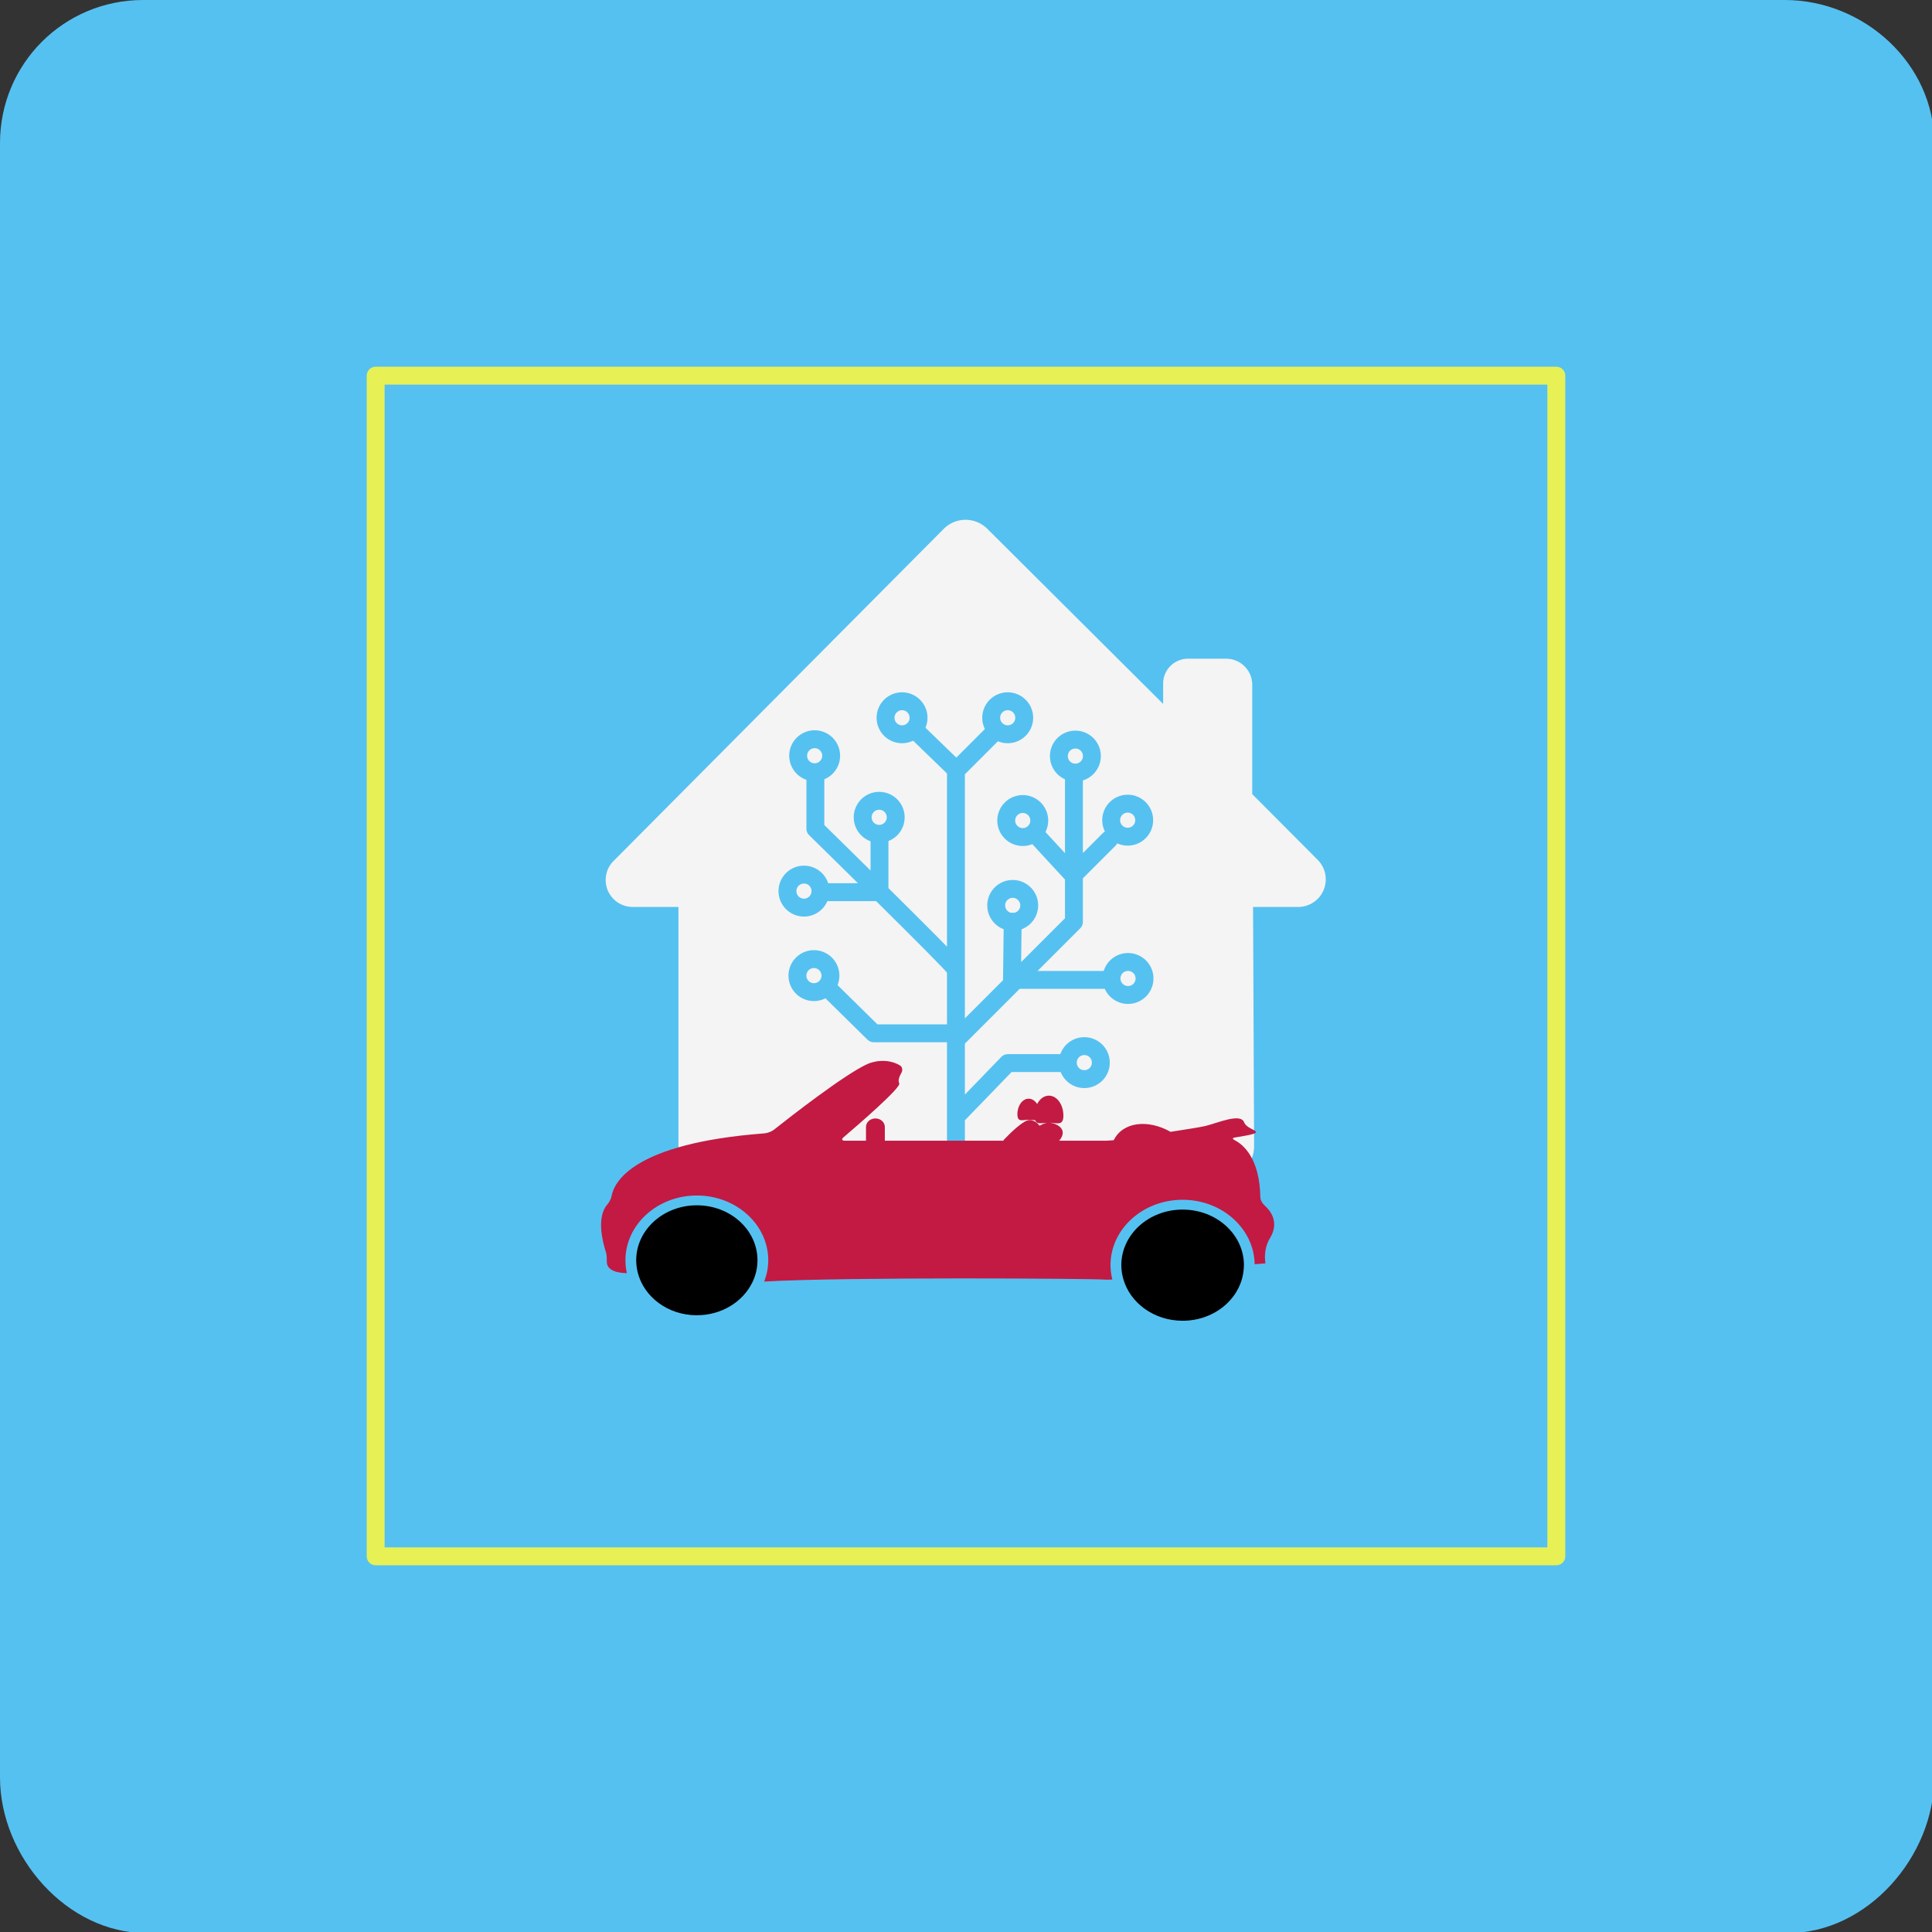 <?xml version="1.0" encoding="UTF-8" standalone="no"?>
<svg
   xmlns:dc="http://purl.org/dc/elements/1.1/"
   xmlns:cc="http://creativecommons.org/ns#"
   xmlns:rdf="http://www.w3.org/1999/02/22-rdf-syntax-ns#"
   xmlns:svg="http://www.w3.org/2000/svg"
   xmlns="http://www.w3.org/2000/svg"
   xmlns:sodipodi="http://sodipodi.sourceforge.net/DTD/sodipodi-0.dtd"
   xmlns:inkscape="http://www.inkscape.org/namespaces/inkscape"
   inkscape:export-ydpi="455.11111"
   inkscape:export-xdpi="455.11111"
   inkscape:export-filename="C:\Users\hufman\icon.png"
   sodipodi:docname="icon.svg"
   inkscape:version="1.0 (4035a4fb49, 2020-05-01)"
   id="svg8"
   version="1.1"
   viewBox="0 0 108 108"
   height="108"
   width="108">
  <rect x="0" y="0" width="108" height="108" fill="#333333" stroke="none"/>
  <defs
     id="defs2">
    <inkscape:path-effect
       hide_knots="false"
       only_selected="false"
       apply_with_radius="true"
       apply_no_radius="true"
       use_knot_distance="true"
       flexible="false"
       chamfer_steps="1"
       radius="0"
       mode="F"
       method="auto"
       unit="px"
       satellites_param="F,0,0,1,0,3.624,0,1 @ F,0,0,1,0,1.723,0,1 @ F,0,0,1,0,0,0,1 @ F,0,0,1,0,1.392,0,1 @ F,0,0,1,0,1.458,0,1 @ F,0,0,1,0,0,0,1 @ F,0,0,1,0,3.712,0,1 @ F,0,0,1,0,0,0,1 @ F,0,0,1,0,1.891,0,1 @ F,0,0,1,0,1.438,0,1 @ F,0,0,1,0,0,0,1"
       lpeversion="1"
       is_visible="true"
       id="path-effect973"
       effect="fillet_chamfer" />
  </defs>
  <sodipodi:namedview
     inkscape:guide-bbox="true"
     showguides="true"
     inkscape:window-maximized="1"
     inkscape:window-y="845"
     inkscape:window-x="-8"
     inkscape:window-height="1417"
     inkscape:window-width="3278"
     gridtolerance="10"
     units="px"
     showgrid="true"
     inkscape:document-rotation="0"
     inkscape:current-layer="layer3"
     inkscape:document-units="px"
     inkscape:cy="54.686385"
     inkscape:cx="-26.193606"
     inkscape:zoom="8"
     inkscape:pageshadow="2"
     inkscape:pageopacity="0.0"
     borderopacity="1.0"
     bordercolor="#666666"
     pagecolor="#ffffff"
     id="base">
    <inkscape:grid
       empspacing="4"
       originy="54"
       originx="54"
       spacingy="4"
       spacingx="4"
       id="grid40"
       type="xygrid" />
    <sodipodi:guide
       id="guide965"
       orientation="0,-1"
       position="85.648,56.072" />
    <sodipodi:guide
       id="guide967"
       orientation="0,-1"
       position="25.058,26.108" />
    <sodipodi:guide
       id="guide969"
       orientation="1,0"
       position="20.639,42.106" />
  </sodipodi:namedview>
  <g
     id="layer1"
     inkscape:groupmode="layer"
     inkscape:label="Layer 1">
    <path
       sodipodi:nodetypes="sssssssss"
       d="M 8,0 H 99.771 c 4.432,0 8.354,3.568 8.354,8 V 99.355 c 0,4.432 -3.745,8.707 -8.177,8.707 H 8.177 C 3.745,108.063 0,103.787 0,99.355 V 8 C 0,3.568 3.568,0 8,0 Z"
       style="fill:#55c1f1;fill-opacity:1;fill-rule:evenodd;stroke:none;stroke-width:0.5;stroke-linecap:round"
       id="rect949" />
  </g>
  <g
     inkscape:label="House"
     id="layer2"
     inkscape:groupmode="layer">
    <path
       inkscape:original-d="M 31.742437,50.700668 53.969202,28.343096 65.020067,39.349306 V 36.822508 H 70 v 7.568884 l 6.280757,6.309276 h -6.234733 l 0.06644,15.25023 h -32.18743 v -15.25023 z"
       inkscape:path-effect="#path-effect973"
       sodipodi:nodetypes="cccccccccccc"
       id="path971"
       d="M 34.297,48.131 52.754,29.565 a 1.722,1.722 179.858 0 1 2.436,-0.006 l 9.83,9.79 v -1.135 a 1.392,1.392 135 0 1 1.392,-1.392 h 2.129 A 1.458,1.458 45 0 1 70,38.281 v 6.11 l 3.662,3.678 a 1.543,1.543 112.565 0 1 -1.093,2.631 h -2.522 l 0.058,13.359 a 1.883,1.883 134.875 0 1 -1.883,1.891 H 39.363 a 1.438,1.438 45 0 1 -1.438,-1.438 v -13.813 h -2.559 a 1.507,1.507 67.416 0 1 -1.069,-2.57 z"
       style="fill:#f4f4f4;fill-opacity:1;fill-rule:evenodd;stroke:none;stroke-width:1.89;stroke-linecap:round" />
    <path
       sodipodi:nodetypes="cccccccccccccccccccccccccc"
       id="path975"
       d="m 59.648,59.428 h -3.313 l -2.898,2.997 m 3.173,-10.891 -0.04,3.243 H 62.01 M 45.58,43.488 v 2.841 c 0,0 7.778,7.617 7.778,7.778 m -4.194,-7.257 v 3.023 h -3.203 m 11.912,-3.243 2.122,2.302 2.005,-2.005 m -10.732,-6.002 2.17,2.102 v 21.774 m 0.05,-21.774 2.182,-2.182 m 4.364,2.645 v 8.046 l -6.566,6.566 -0.04,-0.34 h -4.584 l -2.573,-2.532"
       style="fill:none;fill-opacity:1;fill-rule:evenodd;stroke:#55c1f1;stroke-width:1;stroke-linecap:round;stroke-linejoin:round;stroke-miterlimit:4;stroke-dasharray:none;stroke-opacity:1" />
    <path
       d="m 50.425,39.201 a 0.922,0.922 0 0 0 -0.922,0.922 0.922,0.922 0 0 0 0.922,0.923 0.922,0.922 0 0 0 0.922,-0.923 0.922,0.922 0 0 0 -0.922,-0.922 z m 5.906,0 a 0.922,0.922 0 0 0 -0.922,0.922 0.922,0.922 0 0 0 0.922,0.923 0.922,0.922 0 0 0 0.923,-0.923 0.922,0.922 0 0 0 -0.923,-0.922 z m -10.826,2.123 a 0.922,0.922 0 0 0 -0.887,0.922 0.922,0.922 0 0 0 0.922,0.922 0.922,0.922 0 0 0 0.922,-0.922 0.922,0.922 0 0 0 -0.922,-0.922 0.922,0.922 0 0 0 -0.035,0 z m 14.61,0.019 a 0.922,0.922 0 0 0 -0.923,0.923 0.922,0.922 0 0 0 0.923,0.922 0.922,0.922 0 0 0 0.922,-0.922 0.922,0.922 0 0 0 -0.922,-0.923 z m -10.967,3.423 a 0.922,0.922 0 0 0 -0.923,0.923 0.922,0.922 0 0 0 0.923,0.922 0.922,0.922 0 0 0 0.922,-0.922 0.922,0.922 0 0 0 -0.922,-0.923 z m 13.89,0.16 a 0.922,0.922 0 0 0 -0.922,0.923 0.922,0.922 0 0 0 0.922,0.922 0.922,0.922 0 0 0 0.923,-0.922 0.922,0.922 0 0 0 -0.923,-0.923 z m -5.866,0.02 a 0.922,0.922 0 0 0 -0.922,0.922 0.922,0.922 0 0 0 0.922,0.923 0.922,0.922 0 0 0 0.923,-0.923 0.922,0.922 0 0 0 -0.923,-0.922 z M 44.942,48.891 a 0.922,0.922 0 0 0 -0.922,0.923 0.922,0.922 0 0 0 0.922,0.922 0.922,0.922 0 0 0 0.923,-0.922 0.922,0.922 0 0 0 -0.923,-0.923 z m 11.669,0.8 a 0.922,0.922 0 0 0 -0.922,0.922 0.922,0.922 0 0 0 0.922,0.923 0.922,0.922 0 0 0 0.922,-0.923 0.922,0.922 0 0 0 -0.922,-0.922 z m -11.111,3.924 a 0.922,0.922 0 0 0 -0.923,0.922 0.922,0.922 0 0 0 0.923,0.923 0.922,0.922 0 0 0 0.922,-0.923 0.922,0.922 0 0 0 -0.922,-0.922 z m 17.557,0.16 a 0.922,0.922 0 0 0 -0.922,0.922 0.922,0.922 0 0 0 0.922,0.923 0.922,0.922 0 0 0 0.922,-0.923 0.922,0.922 0 0 0 -0.922,-0.922 z m -2.443,4.704 a 0.922,0.922 0 0 0 -0.922,0.923 0.922,0.922 0 0 0 0.922,0.922 0.922,0.922 0 0 0 0.923,-0.922 0.922,0.922 0 0 0 -0.923,-0.923 z"
       style="fill:none;fill-opacity:1;fill-rule:evenodd;stroke:#55c1f1;stroke-width:1;stroke-linecap:round;stroke-linejoin:round;stroke-miterlimit:4;stroke-dasharray:none;stroke-opacity:1"
       id="path978" />
  </g>
  <g
     inkscape:label="Car"
     id="layer3"
     inkscape:groupmode="layer">
    <path
       d="m 49.292,59.305 c -0.068,0.002 -0.138,0.007 -0.211,0.015 -0.165,0.019 -0.425,0.086 -0.575,0.152 -1.265,0.562 -4.378,2.995 -5.244,3.681 -0.125,0.099 -0.361,0.19 -0.527,0.202 -7.374,0.562 -8.413,2.739 -8.548,3.51 -0.026,0.149 -0.128,0.344 -0.232,0.461 -0.63,0.712 -0.266,2.114 -0.077,2.692 0.047,0.145 0.042,0.378 0.043,0.529 0.009,0.642 1.073,0.621 1.12,0.62 -0.052,-0.231 -0.079,-0.472 -0.079,-0.718 0,-1.995 1.791,-3.62 3.992,-3.62 2.201,0 3.992,1.625 3.992,3.62 0,0.418 -0.083,0.818 -0.227,1.192 4.442,-0.265 18.429,-0.17 19.02,-0.111 0.075,0.007 0.229,0.006 0.441,-0.003 -0.064,-0.26 -0.102,-0.529 -0.102,-0.806 0,-2.015 1.808,-3.653 4.031,-3.653 2.202,0 3.996,1.612 4.027,3.603 l 0.605,-0.05 c -0.076,-0.424 -0.012,-0.977 0.24,-1.39 0.561,-0.903 0.039,-1.557 -0.295,-1.852 -0.12,-0.105 -0.229,-0.296 -0.232,-0.447 -0.038,-2.194 -0.958,-2.95 -1.432,-3.194 -0.145,-0.074 -0.143,-0.128 0.022,-0.153 2.161,-0.339 0.698,-0.319 0.506,-0.843 -0.2,-0.546 -1.506,0.046 -2.184,0.205 -0.25,0.059 -1.037,0.186 -1.93,0.323 -1.237,-0.704 -2.661,-0.578 -3.177,0.467 -0.159,0.018 -0.357,0.03 -0.492,0.03 h -2.561 c 0.519,-0.599 -0.07,-0.971 -0.553,-1.008 0.439,0.006 0.791,0.204 0.791,-0.401 0,-0.614 -0.363,-1.111 -0.81,-1.111 -0.272,0 -0.511,0.185 -0.658,0.467 -0.116,-0.18 -0.283,-0.297 -0.472,-0.297 -0.349,0 -0.631,0.388 -0.631,0.866 0,0.478 0.283,0.312 0.631,0.312 0.135,0 0.259,0.024 0.362,0.027 0.094,0.239 0.35,0.162 0.66,0.143 -0.118,0.022 -0.264,0.082 -0.419,0.162 -0.122,-0.187 -0.341,-0.301 -0.539,-0.317 -0.324,-0.026 -1.072,0.707 -1.428,1.078 -0.023,0.025 -0.038,0.052 -0.049,0.079 H 49.463 V 62.999 c 0,-0.264 -0.236,-0.478 -0.527,-0.478 -0.291,0 -0.527,0.214 -0.527,0.478 v 0.768 h -1.179 c -0.166,0 -0.202,-0.084 -0.081,-0.187 0.764,-0.651 3.247,-2.792 3.119,-3.023 -0.087,-0.157 0.018,-0.404 0.122,-0.586 0.076,-0.134 0.063,-0.325 -0.076,-0.409 -0.206,-0.125 -0.548,-0.269 -1.021,-0.257 z"
       style="fill:#c21a43;fill-opacity:1;stroke-width:0.265"
       id="path2-0" />
    <path
       style="stroke-width:0.265"
       d="m 38.955,73.523 c 1.384,0 2.572,-0.753 3.099,-1.831 0.186,-0.38 0.29,-0.799 0.29,-1.242 0,-1.697 -1.517,-3.073 -3.39,-3.073 -1.872,0 -3.39,1.376 -3.39,3.073 0,0.228 0.03,0.45 0.081,0.664 0.335,1.378 1.688,2.41 3.308,2.41 z"
       id="path8" />
    <path
       style="stroke-width:0.265"
       d="m 66.11,67.616 c -1.893,0 -3.428,1.391 -3.428,3.108 0,0.267 0.041,0.524 0.111,0.771 0.378,1.342 1.718,2.336 3.317,2.336 1.832,0 3.325,-1.306 3.418,-2.946 0.003,-0.054 0.009,-0.106 0.009,-0.161 -6.38e-4,-1.716 -1.535,-3.107 -3.427,-3.107 z"
       id="path10" />
  </g>
  <g
     sodipodi:insensitive="true"
     inkscape:label="Mask"
     id="layer4"
     inkscape:groupmode="layer">
    <rect
       y="21"
       x="21"
       height="66"
       width="66"
       id="rect1102"
       style="fill:none;fill-opacity:1;fill-rule:evenodd;stroke:#e7f155;stroke-width:1;stroke-linecap:round;stroke-linejoin:round;stroke-miterlimit:4;stroke-dasharray:none;stroke-opacity:1" />
  </g>
</svg>
